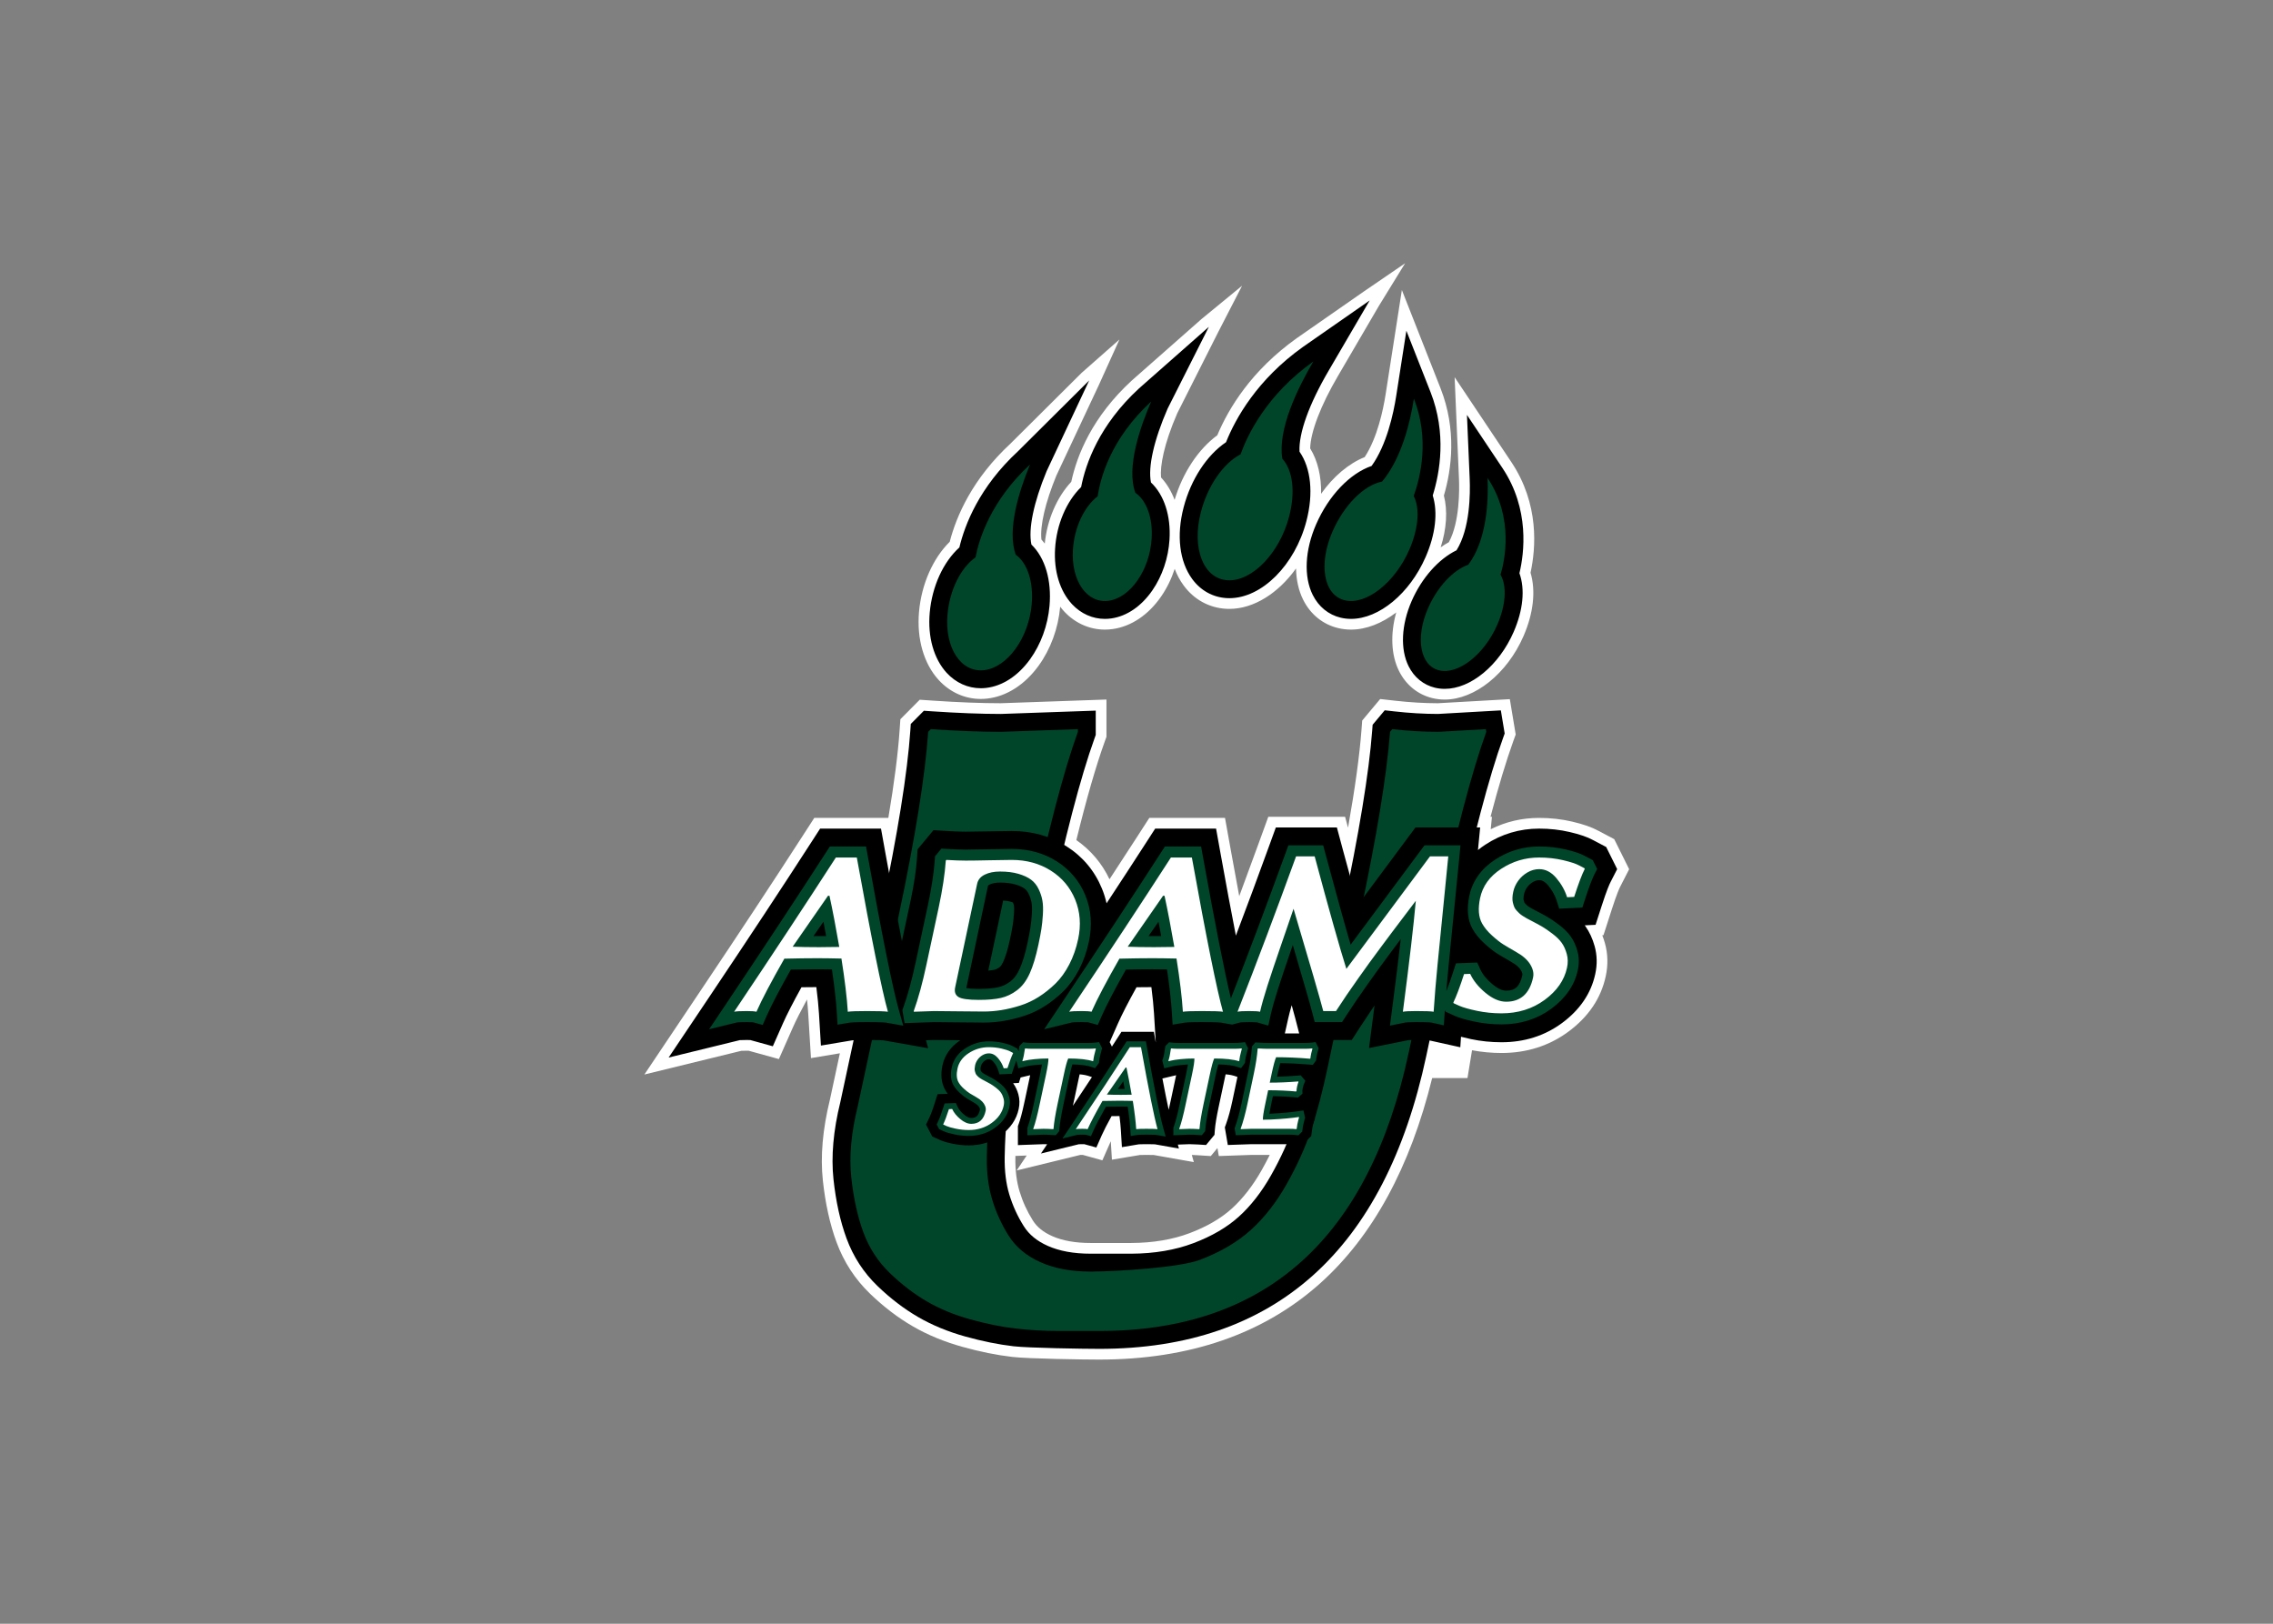 <svg clip-rule="evenodd" fill-rule="evenodd" stroke-linejoin="round" stroke-miterlimit="1.414" viewBox="0 0 560 400" xmlns="http://www.w3.org/2000/svg"><rect x="0" y="0" width="560" height="400" fill="#808080" stroke="none"/><g fill-rule="nonzero" transform="matrix(.693 0 0 -.693 68.011 566.808)"><path d="m338.094.002-18.488 12.645-29.683 20.656c-20.125 14.337-30.276 31.129-35.311 43.134-8.463 6.215-15.405 16.735-18.974 28.714-1.443-3.816-3.467-7.197-6.03-9.964-.466-4.979 1.195-14.679 7.231-28.564l18.265-36.204 10.523-20.422-17.919 14.707-30.975 27.305-.074.064c-17.604 16.162-24.389 33.176-26.945 45.056-6.419 6.866-10.723 16.899-11.782 27.434-.473-.618-.961-1.224-1.479-1.791-.686-6.071 1.738-16.51 6.639-28.406l18.88-40.245 9.151-20.227-16.816 14.83-31.599 31.427c-16.915 15.668-24.028 32.134-27.008 43.641-7.485 7.372-12.549 18.859-13.637 31.073-1.073 12.032 2.108 23.085 8.729 30.324 4.968 5.431 11.609 8.425 18.698 8.425.979 0 1.985-.06 2.989-.178 8.569-.997 16.648-6.192 22.747-14.62 5.309-7.338 8.701-16.585 9.547-26.049.004-.051.006-.102.01-.152.59.771 1.204 1.518 1.861 2.217 4.831 5.138 11.228 7.97 18.012 7.97 1.169 0 2.355-.086 3.529-.254 8.227-1.175 15.86-6.32 21.488-14.485 2.54-3.685 4.564-7.843 6.005-12.246 1.009 2.649 2.317 5.097 3.922 7.295 4.628 6.332 11.375 10.042 19 10.448.46.025.924.037 1.383.037 10.863 0 21.797-7.028 29.612-17.968.104 5.108 1.152 9.853 3.166 13.893 3.245 6.512 8.777 10.993 15.574 12.614 1.842.442 3.762.666 5.707.666 6.748 0 13.749-2.791 20.083-7.615-2.673 9.565-2.288 18.938 1.244 26.025 3.097 6.211 8.377 10.489 14.873 12.045 1.761.422 3.591.634 5.439.634 13.368 0 27.752-11.571 34.979-28.134 4.453-10.202 5.552-20.161 3.148-28.242 2.37-10.833 3.958-30.479-8.551-49.19l-25.183-37.679 1.937 45.28c.188 4.413.391 19.058-4.502 28.037-1.228.668-2.437 1.436-3.628 2.277 2.631-8.306 3.14-16.26 1.422-22.99 3.462-11.793 5.773-29.233-1.516-47.753l-17.154-43.589-7.213 46.284c-1.069 6.87-3.677 19.364-9.312 27.955-7.176 2.898-13.946 8.657-19.38 16.306.16-7.723-1.475-14.698-4.846-20.165.16-7.278 4.703-19.161 12.367-32.221l18.179-31.121 11.66-18.951zm-11.094 193.637-7.994 9.554-.309 4.065c-.87 11.5-2.879 26.087-5.992 43.567l-1.302-4.858h-34.125l-4.213 11.602c-2.887 7.951-5.797 15.87-8.705 23.68-1.164-6.236-2.408-13.015-3.72-20.291l-2.606-14.492h-33.63l-5.201 8.063c-3.921 6.072-8.107 12.506-12.492 19.206-3.35-7.067-8.305-12.901-14.736-17.413 4.468-18.232 8.692-32.894 12.623-43.796l.754-2.09v-16.566l-47.02 1.647c-8.682-.006-18.836-.398-30.175-1.164l-5.786-.391-8.603 8.668-.324 4.718c-.72 10.504-2.399 23.588-5.018 39.119h-32.917l-5.203 8.06c-12.794 19.83-27.943 42.799-45.023 68.269l-25.275 37.699 43.11-10.54c.433-.017 1.177-.037 2.344-.037.369 0 .667.003.905.008l13.419 3.707 6.145-13.908c1.398-3.164 3.529-7.389 6.349-12.585.256 2.417.447 4.608.565 6.547l1.191 19.515 12.854-2.146-4.444 20.685c-3.216 13.089-4.271 25.126-3.128 35.777 1.101 10.281 3.145 19.52 6.07 27.452 3.237 8.801 8.256 16.517 14.917 22.93 6 5.78 12.363 10.637 18.9 14.431 6.58 3.834 14.068 6.932 22.254 9.203 7.747 2.154 15.178 3.651 22.087 4.451 6.994.809 31.744 1.176 38.285 1.176l.373.002c40.013-.001 73.032-11.409 98.144-33.903 23.283-20.858 39.994-51.516 49.753-91.197h15.693l2.025-12.35c4.267.802 8.667 1.217 13.105 1.217 11.15 0 21.109-3.161 29.603-9.395 8.983-6.593 14.604-14.905 16.703-24.69 1.089-4.98.975-9.899-.336-14.615-.346-1.25-.749-2.459-1.205-3.621l.545-.025 3.736-11.594c2.227-6.896 3.334-9.253 3.621-9.811l4.053-7.91-6.635-13.351-7.07-3.733c-2.965-1.614-6.666-2.908-11.656-4.072-4.65-1.087-9.583-1.639-14.658-1.639-7.621 0-14.826 1.688-21.495 5.026l.535-5.524h-.631c3.537-13.488 6.903-24.672 10.064-33.448l1.123-3.113-2.606-15.709-32.061 1.816c-6.021-.013-12.333-.386-18.766-1.111l-6.781-.764zm-119.718 196.516.496 8.186 12.424-2.079c.294-.016 1.103-.048 2.861-.048 2.021 0 2.976.034 3.342.05l17.771 3.145-.891-3.18c.754.02 1.603.062 2.537.123l5.894.377 2.959-3.564.604 3.555 14.594-.506h8.044c-1.102 2.216-2.273 4.443-3.535 6.679-3.941 6.976-8.458 12.786-13.425 17.264-4.814 4.337-11.108 7.987-18.713 10.848-7.511 2.835-16.194 4.298-25.781 4.345l-18.208.002c-6.773 0-12.51-1.032-17.059-3.07-3.915-1.746-6.708-4.001-8.535-6.9-2.55-4.035-4.545-8.398-5.928-12.971-1.327-4.391-1.948-9.493-1.849-15.164.004-.193.009-.382.014-.576l5.011-.181-4.459 6.646 28.273-6.91c.221-.006.527-.012.941-.012h.16l8.719 2.408 3.738-8.466z" fill="#fff" transform="matrix(.8 0 0 -.8 130.938 724.337)"/><path d="m322.324 16.551-29.638 20.629c-20.462 14.577-29.998 31.863-34.195 42.345-8.533 5.753-15.612 16.543-18.849 28.976-3.25 12.451-1.866 24.043 3.804 31.799 3.769 5.157 9.241 8.177 15.41 8.505.375.02.753.03 1.127.03 14.425 0 29.141-14.725 34.229-34.254 3.203-12.267 2.036-23.527-3.064-30.841-.423-8.17 4.228-21.135 12.994-36.073l18.181-31.115zm-71.466 11.723-30.976 27.302c-17.77 16.318-23.772 33.525-25.783 43.874-6.564 6.443-10.923 16.623-11.579 27.406-.615 9.914 2.153 18.925 7.593 24.713 3.924 4.174 9.089 6.47 14.545 6.47.944 0 1.903-.068 2.853-.203 6.9-.985 13.379-5.416 18.248-12.479 4.406-6.388 7.107-14.388 7.605-22.52.66-10.631-2.38-19.873-8.228-25.408-1.404-6.777 1.276-18.791 7.394-32.827zm87.78 1.711-4.512 28.938c-1.217 7.826-4.223 21.82-10.941 31.152-9.641 3.321-19.068 13.136-24.659 25.952-5.01 11.481-5.572 23.207-1.502 31.366 2.606 5.23 7.018 8.822 12.42 10.111 1.48.354 3.029.533 4.601.533 12.448 0 26.075-11.304 33.142-27.491 4.414-10.116 5.507-19.848 3.161-27.343 3.185-10.197 6.251-27.578-.985-45.967l-10.73-27.252zm-140.968 22.112-31.659 31.486c-17.174 15.881-23.61 32.625-26.02 42.706-7.174 6.486-12.133 17.268-13.177 28.997-.957 10.704 1.777 20.431 7.5 26.688 4.054 4.435 9.445 6.877 15.183 6.877.805 0 1.626-.049 2.44-.143 7.227-.844 14.132-5.349 19.442-12.686 4.814-6.653 7.89-15.062 8.662-23.679 1.018-11.492-1.958-21.445-8.037-27.338-1.445-6.862.948-18.537 6.736-32.562l18.934-40.347zm167.887 15.312 1.211 28.31c.281 6.529.216 22.154-5.847 31.838-7.972 3.874-15.452 12.269-19.953 22.573-4.605 10.572-5.105 21.395-1.336 28.957 2.455 4.929 6.617 8.314 11.721 9.539 1.397.334 2.854.502 4.332.502 11.533 0 24.122-10.393 30.616-25.275 4.24-9.717 5.121-19.006 2.578-26.118 2.11-8.799 4.686-28.421-7.576-46.767l-15.74-23.559zm-36.546 131.248-5.373 6.421-.191 2.541c-1.433 18.895-5.874 45.926-13.213 80.349l-14.498 68.308c-2.054 9.746-4.38 18.537-6.91 26.132-2.461 7.389-5.926 15.071-10.301 22.826-4.192 7.423-9.03 13.634-14.383 18.456-5.256 4.738-12.055 8.696-20.218 11.766-8.046 3.037-17.282 4.601-27.461 4.652h-18.208c-7.448 0-13.834-1.168-18.998-3.48-4.8-2.143-8.275-4.99-10.621-8.705-2.78-4.4-4.95-9.159-6.457-14.139-1.471-4.867-2.161-10.464-2.052-16.627.123-6.787.468-12.866 1.019-18.077.538-5.135 1.435-10.634 2.666-16.34l15.367-71.491c7.577-35.785 14.625-62.813 20.942-80.336l.471-1.305v-10.807l-42.177 1.477c-8.811-.004-19.099-.4-30.579-1.174l-3.62-.246-5.822 5.867-.201 2.951c-1.292 18.87-5.633 45.896-12.895 80.302l-18.222 84.826c-3.099 12.578-4.119 24.084-3.035 34.203 1.06 9.886 3.012 18.742 5.804 26.315 2.986 8.119 7.614 15.233 13.754 21.143 5.724 5.516 11.782 10.145 17.994 13.75 6.224 3.627 13.334 6.565 21.13 8.73 7.508 2.086 14.695 3.533 21.361 4.305 6.561.761 31.009 1.144 37.749 1.144l.361.004c77.977-.004 126.848-43.786 145.278-130.138l12.993-60.945c7.695-35.76 14.81-62.811 21.15-80.405l.701-1.949-1.701-10.27-27.937 1.586c-6.233-.01-12.767-.393-19.426-1.145l-4.24-.476z" transform="matrix(.8 0 0 -.8 130.938 724.337)"/><path d="m385.343 492.643c5.958 27.952 9.519 49.66 10.689 65.119l.799.954c5.635-.635 11.112-.954 16.429-.954l16.837.954.159-.954c-5.191-14.402-10.91-36.118-17.154-65.143l-10.398-48.766c-14.078-65.993-50.686-99.014-109.828-99.08h-14.613c-5.186 0-10.295.291-15.321.874-5.033.582-10.405 1.668-16.121 3.256-5.719 1.587-10.86 3.701-15.407 6.351-4.559 2.647-8.952 6.006-13.184 10.084-4.239 4.078-7.387 8.922-9.45 14.534-2.068 5.609-3.496 12.122-4.289 19.537-.795 7.415-.028 15.829 2.302 25.255l14.598 67.955c5.902 27.963 9.383 49.679 10.442 65.143l.947.954c9.39-.635 17.72-.954 25.002-.954l27.281.954v-.954c-5.193-14.396-10.853-36.103-16.995-65.109l-12.288-57.174c-1.028-4.764-1.779-9.346-2.241-13.744-.466-4.392-.746-9.396-.851-15.007-.098-5.618.537-10.703 1.913-15.256 1.378-4.554 3.336-8.843 5.877-12.866 2.544-4.025 6.302-7.15 11.278-9.372 4.976-2.228 10.905-3.337 17.79-3.337.15 0 .299.001.448.002 8.927.044 31.138 1.415 38.329 4.129 7.305 2.749 13.368 6.297 18.185 10.638 4.815 4.341 9.076 9.796 12.784 16.36 3.701 6.564 6.62 13.025 8.735 19.378 2.118 6.351 4.021 13.551 5.717 21.603l11.598 54.636z" fill="#00452a"/><path d="m358.643 450.544 1.226 5.459c.282 1.263.686 2.789 1.205 4.562.572-2.03.998-3.58 1.273-4.643l1.39-5.378zm-40.591-23.956c-.255-1.21-.491-2.262-.71-3.182-.625 2.885-1.369 6.599-2.232 11.12l4.481 1.07.071.017c.036.01.134.034.327.069zm-5.985 24.537h-11.511l-1.614-2.501c-.582-.901-1.178-1.822-1.782-2.753l-.786 1.574 2.938 6.656c1.378 3.122 3.59 7.437 6.592 12.856 1.922.028 3.692.044 5.291.046.459-3.608.772-6.749.931-9.376l.633-10.357zm-28.775-26.302 2.114 9.91c.1.469.192.893.279 1.276 1.647-.153 2.543-.376 2.987-.525l1.385-.466c-2.152-3.263-4.411-6.666-6.765-10.195m-24.798 72.964c1.235-.063 2.051-.231 2.55-.379.435-.127.742-.242.941-.325.207-.489.296-.85.335-1.08.044-.259.136-1.027.04-2.563-.104-1.626-.254-3.063-.443-4.263-.218-1.382-.539-3.068-.956-5.022-.91-4.302-1.81-6.767-2.404-8.08-.646-1.424-1.196-1.885-1.304-1.967-.634-.479-1.256-.792-1.848-.926-.472-.109-1.178-.228-2.201-.315zm214.386 19.028-4.615 2.436c-2.06 1.123-4.723 2.043-8.37 2.893-3.438.804-7.092 1.212-10.859 1.212-6.897 0-13.327-1.917-19.109-5.698-.925-.604-1.802-1.245-2.632-1.919l.778 8.016h-22.999l-20.462-27.525c-1.593 5.728-3.407 12.378-5.428 19.905l-2.041 7.62h-21.71l-2.46-6.774c-3.909-10.768-7.836-21.36-11.742-31.667-1.596 8.152-3.441 18.029-5.523 29.582l-1.523 8.46h-21.646l-3.038-4.708c-4.397-6.812-9.156-14.11-14.245-21.846-.398 1.777-.942 3.523-1.642 5.23-2.601 6.349-6.881 11.432-12.718 15.107-5.656 3.561-12.166 5.367-19.347 5.367-2.165 0-4.994-.043-8.408-.125-3.253-.079-5.915-.119-7.91-.119-1.651 0-3.776.075-6.31.225l-5.19.309-5.654-6.793-.228-3.319c-.287-4.209-1.064-9.311-2.306-15.152l-3.042-14.193c-1.68 8.499-3.652 19.03-5.911 31.558l-1.524 8.459h-21.644l-3.038-4.707c-10.247-15.877-22.381-34.271-36.059-54.67l-14.757-22.005 25.305 6.187c.319.021 1.049.054 2.432.054.645 0 1.062-.015 1.312-.027l7.993-2.208 3.587 8.12c1.383 3.13 3.596 7.446 6.593 12.857 1.921.028 3.691.044 5.29.046.459-3.611.772-6.751.93-9.376l.697-11.396 11.17 1.867c.213.02 1.412.117 5.158.117 4.111 0 5.546-.091 5.877-.117l2.183-.385.007-.046.207.007 13.528-2.388-.792 2.828 2.914.101c2.102 0 4.783-.027 7.974-.08.454-.008.893-.013 1.34-.019-.011-.008-.022-.012-.033-.02-3.379-2.21-5.571-5.316-6.34-8.986-.69-3.296-.377-6.169.932-8.538.279-.506.603-1.002.968-1.489l-3.62-.133-1.169-3.649c-.849-2.644-1.418-4.009-1.748-4.694l-1.185-2.468 2.207-4.225 2.813-1.271c1.093-.484 2.499-.899 4.423-1.304 1.871-.394 3.814-.593 5.774-.593 4.302 0 8.136 1.212 11.393 3.602 3.413 2.505 5.541 5.639 6.324 9.299.392 1.789.355 3.555-.114 5.251-.399 1.442-.998 2.727-1.777 3.819-.03.042-.06.084-.092.126l2.044.098.624 1.939.179.043 1.078.258 1.739.415.072.017c.036.01.133.034.328.069l-1.94-9.094c-.948-4.525-1.661-6.894-2.092-8.084l-.327-.902v-6.757l9.118.331c.392 0 .823-.011 1.283-.027l-2.206-3.29 13.451 3.289c.17.009.558.028 1.294.028.339 0 .56-.006.692-.014l4.254-1.175 1.907 4.318c.735 1.662 1.912 3.957 3.504 6.837 1.023.014 1.964.022 2.815.023.243-1.913.409-3.584.495-4.983l.367-6.063 5.945.995c.115.011.75.062 2.738.062 2.184 0 2.947-.048 3.125-.062l8.466-1.498-.394 1.409 4.165.151c.865-.001 1.904-.041 3.091-.117l2.78-.179 3 3.615.129 1.737c.139 1.849.59 4.575 1.335 8.098l2.219 10.4c.099.47.193.895.28 1.279 1.645-.153 2.544-.376 2.986-.525l1.212-.407-1.791-8.469c-.693-3.245-1.435-5.972-2.208-8.109l-.489-1.354 1.064-6.26 8.412.291h13.341c1.013 0 1.608-.047 1.924-.087l2.645-.331 3.332 3.313.249 1.828c.109.793.161 1.14.181 1.266.272 1.249.396 1.66.428 1.754l.475 1.427-1.442 6.591-.445-.061.892.781-.093 2.434c.01.072.033.203.076.397.116.508.19.703.19.703v-.001l1.322 3.083-1.432 1.717 1.739-.151 2.883 3.844.138 1.539c.011.114.052.46.208 1.187l.002.005c.011.05.08.331.32 1.185l.571 2.034-1.29 2.582h9.44l3.042 4.694c1.19 1.842 2.421 3.7 3.663 5.528.45.664.917 1.345 1.402 2.045-.039-.3-.078-.601-.118-.903l-1.85-14.233 13.901 2.794c.222.019.999.075 2.809.075 2.752 0 3.987-.056 4.431-.084l11.313-2.51.246 3.735c1.067-.284 2.242-.561 3.545-.834 3.517-.741 7.172-1.116 10.864-1.116 8.092 0 15.302 2.28 21.429 6.777 6.413 4.708 10.415 10.603 11.895 17.498.737 3.371.663 6.69-.218 9.863-.753 2.718-1.879 5.137-3.341 7.182-.058.081-.116.161-.176.243l3.843.184 2.181 6.768c1.751 5.421 2.713 7.601 3.132 8.416l2.366 4.617z"/><g transform="matrix(.8 0 0 -.8 130.938 724.337)"><path d="m297.294 43.647c-20.841 14.849-29.312 32.739-32.349 41.253-7.851 4.143-14.638 14.146-17.619 25.601-4.23 16.2 1.12 29.799 11.949 30.375 10.825.57 23.031-12.098 27.254-28.297 2.796-10.719 1.736-20.58-3.02-25.696-2.16-13.005 6.864-31.444 13.785-43.235zm44.678 16.499c-1.598 10.244-5.391 26.436-14.135 36.879-8.279 1.604-17.048 10.749-22.035 22.177-6.386 14.641-3.936 28.331 5.487 30.58 9.416 2.257 22.231-7.776 28.62-22.412 4.035-9.245 4.881-18.264 1.99-23.945 3.003-8.383 7.126-25.358.072-43.278zm-116.718 1.281c-18.114 16.631-22.661 34.215-23.797 42.117-6.128 4.747-10.414 13.985-11.012 23.794-.86 13.878 6.285 24.012 15.951 22.637 9.662-1.383 18.192-13.744 19.043-27.625.57-9.177-2.233-16.889-7.227-20.347-4.298-11.384 2.546-30.266 7.041-40.576zm-53.858 27.988c-17.509 16.192-22.715 33.3-24.238 41.276-6.76 4.808-11.5 14.755-12.44 25.301-1.333 14.914 5.968 26.032 16.294 24.827 10.324-1.204 19.78-14.271 21.115-29.183.875-9.866-1.8-18.349-7.084-22.125-4.035-11.08 1.623-28.64 6.353-40.097zm203.306 5.967c.405 9.461-.118 27.425-8.554 38.575-6.863 2.46-13.801 9.963-17.902 19.353-5.756 13.209-3.544 25.555 4.957 27.594 8.501 2.032 20.059-7.025 25.819-20.229 3.803-8.708 4.393-17.181 1.457-22.274 1.76-5.828 6.168-25.148-5.777-43.019zm-88.521 163.287-1.174 3.236c-8.142 22.421-16.324 44.178-24.348 64.743-2.766-11.376-6.967-32.66-12.517-63.44l-.725-4.039h-16.092l-1.451 2.248c-12.775 19.788-27.966 42.822-45.153 68.455l-7.043 10.506 12.262-2.996c.035-.006.888-.17 4.414-.17 2.344 0 3.036.129 3.049.129l-.002-.002 4.089 1.129 1.713-3.881c2.15-4.874 5.783-11.842 10.801-20.72 4.432-.093 8.374-.139 11.721-.139 1.814 0 4.003.021 6.523.066 1.13 7.641 1.855 14.066 2.162 19.109l.334 5.443 5.375-.898c.433-.071 2.04-.236 7.648-.236 7.014 0 8.372.204 8.506.23l4.922.867 3.599-.941c.032-.006.826-.156 3.922-.156 2.469 0 3.388.101 3.643.136l4.916 1.41 1.14-5.078c.638-2.843 1.698-6.585 3.151-11.118 1.477-4.617 3.591-10.917 6.285-18.721l.304-.881c4.733 16.021 7.689 26.295 8.795 30.572l.951 3.679h12.141l1.453-2.244c1.525-2.359 3.097-4.729 4.672-7.049 1.559-2.3 3.299-4.794 5.17-7.415 1.887-2.648 3.468-4.865 4.746-6.649 1.268-1.77 3.063-4.201 5.332-7.232 2.197-2.936 3.768-5.044 4.718-6.32-1.008 8.82-2.321 19.438-3.914 31.671l-.883 6.797 6.719-1.352c.246-.05 1.329-.207 4.865-.207 5.646 0 6.761.186 6.777.186l5.586 1.242.377-5.713c.023-.331.049-.676.072-1.009l.358.687 4.064 1.84c2.019.895 4.905 1.73 8.82 2.554 3.86.812 7.878 1.225 11.945 1.225 8.387 0 15.819-2.333 22.088-6.931 6.401-4.702 10.376-10.479 11.81-17.168.642-2.938.586-5.8-.167-8.514-.692-2.498-1.701-4.682-2.991-6.488-1.245-1.747-2.995-3.481-5.207-5.152-2.012-1.522-3.684-2.664-5.109-3.486-1.33-.77-3.064-1.71-5.174-2.801-.67-.336-1.226-.627-1.669-.871-.383-.213-.87-.507-1.44-.873-.537-.345-.776-.559-.832-.611-.31-.299-.655-.654-1.056-1.084-.025-.028-.047-.051-.043-.036-.142-.358-.271-.777-.387-1.24-.036-.15-.078-.416-.057-.844.019-.521.103-1.131.246-1.808.227-1.048.691-2.066 1.385-3.031.686-.953 1.567-1.744 2.615-2.356.911-.531 1.782-.779 2.738-.779 1.368 0 2.556.677 3.85 2.197 1.794 2.118 3.096 4.428 3.871 6.865l1.147 3.598 10.3-.498 1.041-3.232c1.801-5.575 3.283-9.511 4.405-11.701l1.132-2.205-1.961-3.946-3.556-1.874c-1.904-1.049-4.689-1.99-8.51-2.881-3.706-.867-7.665-1.305-11.768-1.305-7.051 0-13.627 1.961-19.542 5.828-6.235 4.075-10.096 9.492-11.482 16.104-1.221 5.837-.759 10.752 1.371 14.608 1.265 2.293 3.091 4.527 5.424 6.639 2.177 1.98 4.035 3.441 5.685 4.469 1.434.896 3.317 2.007 5.748 3.394.381.245.666.421.953.592 1.074.611 2.006 1.325 2.774 2.121.638.659 1.124 1.397 1.441 2.201.194.486.238.863.147 1.276-1.058 4.858-3.128 6.841-7.149 6.841-1.776 0-3.818-.949-6.068-2.824-2.585-2.146-4.417-4.39-5.451-6.672l-1.357-3.002-9.473.348-1.047 3.281c-1.176 3.661-2.258 6.701-3.234 9.115.302-3.709.641-7.476 1.021-11.285l2.533-25.536c.979-9.874 1.724-17.408 2.233-22.609l.523-5.388h-16.012l-32.804 44.126c-2.805-9.589-6.572-23.185-11.219-40.487l-.974-3.639zm-203.757.5-1.451 2.247c-12.826 19.872-28.018 42.906-45.151 68.456l-7.047 10.508 12.264-2.998c.034-.006.89-.17 4.414-.17 2.421 0 3.064.143 3.049.127l4.09 1.129 1.71-3.877c2.158-4.885 5.791-11.853 10.805-20.725 4.431-.092 8.372-.138 11.721-.138 1.814 0 4.003.021 6.521.066 1.132 7.646 1.856 14.071 2.163 19.109l.333 5.443 5.375-.898c.432-.072 2.041-.237 7.647-.237 7.016 0 8.372.205 8.505.231l7.692 1.355-2.108-7.517c-2.68-9.562-7.292-32.467-13.71-68.073l-.729-4.039h-16.092zm49.596.923-2.856 3.432-.107 1.586c-.387 5.636-1.412 12.383-3.043 20.06l-5.436 25.357c-1.704 7.989-3.548 14.754-5.48 20.104l-.442 1.212.977 5.817 13-.448c2.687 0 6.126.033 10.229.102 4.286.067 8.307.102 11.946.102 2.853 0 5.752-.235 8.619-.696 2.854-.455 5.881-1.184 8.996-2.162 3.294-1.034 6.478-2.519 9.463-4.412 2.914-1.85 5.684-4.058 8.238-6.558 2.689-2.63 5.061-5.9 7.049-9.721 1.952-3.755 3.428-7.951 4.39-12.473 1.555-7.266 1.025-14.164-1.572-20.503-2.612-6.374-6.914-11.478-12.783-15.174-5.782-3.641-12.495-5.486-19.95-5.486-2.64 0-6.11.052-10.316.154-4.13.1-7.521.151-10.08.151-2.22 0-5.033-.1-8.363-.295zm26.073 15.121c2.621 0 4.898.279 6.766.826 1.755.514 3.121 1.133 4.064 1.834.775.576 1.384 1.349 1.865 2.367.631 1.324 1.057 2.621 1.266 3.852.222 1.314.272 3.009.144 5.035-.145 2.275-.359 4.315-.633 6.062-.296 1.868-.724 4.116-1.271 6.684-1.033 4.881-2.225 8.823-3.541 11.729-1.116 2.468-2.489 4.327-4.078 5.525-1.694 1.279-3.486 2.139-5.324 2.56-2.165.494-5.081.745-8.67.745-2.986 0-4.69-.184-5.615-.348l9.615-45.29c.032-.158.076-.373.736-.699 1.178-.585 2.751-.881 4.676-.881zm-78.504 17.387c.393 2.058.79 4.192 1.187 6.382-2.189.023-3.932.021-5.625.01zm148.897 0c.392 2.047.79 4.181 1.187 6.382-2.187.023-3.93.021-5.625.01zm-14.164 53.136-.773 1.197c-6.809 10.548-14.885 22.794-24.008 36.395l-3.742 5.586 6.519-1.594c.018-.005.473-.089 2.348-.089 1.245 0 1.613.066 1.619.066l2.172.6.914-2.061c1.146-2.596 3.077-6.3 5.742-11.018 2.356-.047 4.45-.074 6.23-.074.965 0 2.13.013 3.469.035.6 4.049.985 7.465 1.15 10.16l.176 2.895 2.86-.479c.226-.037 1.074-.125 4.064-.125 3.73 0 4.451.108 4.523.119l4.088.725-1.121-4c-1.422-5.078-3.878-17.254-7.289-36.19l-.385-2.149h-8.556zm-61.251.002c-3.746 0-7.243 1.041-10.389 3.097-3.313 2.165-5.369 5.048-6.105 8.563-.649 3.102-.403 5.717.73 7.767.672 1.216 1.643 2.403 2.883 3.529 1.136 1.033 2.152 1.833 3.024 2.377.77.48 1.8 1.087 3.056 1.805.204.13.355.224.504.312.571.325 1.066.705 1.475 1.125.341.353.6.748.769 1.174.103.258.125.46.076.678-.562 2.585-1.662 3.637-3.798 3.637-.945 0-2.033-.504-3.229-1.5-1.374-1.14-2.348-2.336-2.896-3.549l-.725-1.594-5.033.184-.559 1.744c-.911 2.837-1.718 4.991-2.398 6.402l-.566 1.18 1.105 2.115 2.158.974c1.074.478 2.608.92 4.688 1.36 2.053.432 4.192.652 6.351.652 4.461 0 8.41-1.242 11.742-3.687 3.405-2.5 5.52-5.572 6.281-9.125.34-1.56.312-3.084-.088-4.531-.369-1.325-.903-2.486-1.588-3.448-.662-.927-1.595-1.847-2.771-2.738-1.066-.809-1.954-1.415-2.715-1.853-.72-.417-1.644-.917-2.754-1.492-.355-.177-.648-.332-.885-.463-.206-.113-.465-.268-.767-.463-.286-.183-.409-.294-.438-.323-.17-.163-.36-.358-.568-.582-.011-.013-.021-.022-.019-.013-.075-.19-.146-.415-.206-.66-.02-.082-.043-.223-.033-.448.013-.282.057-.605.131-.959.121-.56.371-1.104.738-1.615.364-.505.833-.929 1.391-1.254.485-.283.948-.412 1.455-.412.727 0 1.361.361 2.049 1.168.952 1.124 1.643 2.351 2.056 3.649l.606 1.912 5.48-.264.555-1.719c.54-1.667 1.021-3.049 1.447-4.156l.867 3.434 3.799-.907c.478-.127 1.512-.321 3.713-.548.956-.099 1.965-.174 3.014-.221-.177 1.087-.43 2.425-.764 3.996l-2.773 13.004c-.992 4.736-1.928 8.327-2.78 10.679l-.154.432v3.326l7.099-.258c1.189 0 2.605.052 4.211.155l1.326.086 1.518-1.825.063-.832c.186-2.485.775-6.079 1.749-10.687l2.772-13c.549-2.588.957-4.17 1.234-5.117 3.696.086 6.497.441 8.324 1.054l1.789.602 1.741-2.324.062-.742c.095-1.074.445-2.696 1.045-4.821l.271-.97-1.351-2.707-1.826.217c-.787.095-1.807.144-3.026.144h-24.688c-1.195 0-2.182-.049-2.93-.142l-1.271-.161-1.688 1.698-.115.871c-.065.489-.132.948-.203 1.385l-.576-1.157-1.889-.998c-1.014-.556-2.493-1.055-4.523-1.529-1.97-.46-4.077-.693-6.26-.693zm113.868.363-1.826.219c-.788.095-1.804.142-3.025.142h-24.689c-1.195 0-2.182-.045-2.932-.138l-1.267-.161-1.689 1.692-.116.879c-.28 2.105-.61 3.714-.982 4.787l-.256.736.873 3.473 3.803-.908c.477-.127 1.509-.323 3.709-.549.956-.099 1.966-.175 3.013-.221-.175 1.08-.431 2.42-.763 3.994l-2.774 13.006c-.993 4.739-1.927 8.331-2.777 10.68l-.154.429v3.326l7.099-.257c1.188 0 2.603.053 4.209.156l1.328.086 1.516-1.826.062-.83c.188-2.499.778-6.093 1.75-10.688l2.772-12.996c.551-2.586.957-4.17 1.234-5.121 3.696.085 6.497.44 8.324 1.055l1.789.601 1.742-2.322.063-.744c.092-1.064.442-2.687 1.041-4.82l.273-.969-1.349-2.711zm31.366 0-1.822.219c-.786.095-1.804.142-3.025.142h-16.197c-1.195 0-2.687-.051-4.435-.154l-1.317-.08-1.515 1.818-.063.836c-.224 3.009-.776 6.604-1.642 10.684l-2.848 13.479c-.908 4.241-1.887 7.839-2.916 10.689l-.234.646.525 3.09 6.896-.24h16.75c1.19 0 2.177.047 2.932.142l1.261.158 1.692-1.681.119-.873c.205-1.486.26-1.797.26-1.797.286-1.321.514-2.244.679-2.74l.225-.68-.721-3.297-4.726.645c-1.521.19-3.618.384-6.231.578-1.475.11-2.887.188-4.211.234.169-1.024.413-2.295.727-3.795l.848-4.011c3.737.057 7.103.236 10.017.531l1.129.113 2.004-1.756-.047-1.242c-.002-.065-.004-.44.205-1.39.203-.882.369-1.356.473-1.6l.631-1.473-2.025-2.429-1.352.107c-3.154.258-6.246.422-9.205.492l.174-.816c.566-2.647.982-4.256 1.264-5.215 4.247.049 8.619.269 13.013.653l1.446.125 1.474-1.965.069-.74c.043-.484.156-1.146.337-1.985.009-.048.078-.362.463-1.74l.274-.973-1.354-2.708zm-85.496 17.41c.208 1.085.42 2.219.631 3.394-1.163.011-2.086.012-2.988.006z" fill="#00452a"/><path d="m289.615 263.577c-8.758 24.12-17.431 47.129-26.02 69.024.775-.201 2.48-.303 5.113-.303 2.561 0 4.199.102 4.906.303.678-3.005 1.765-6.848 3.264-11.541 1.501-4.687 3.609-10.964 6.324-18.825s4.482-12.99 5.291-15.385c7.35 24.699 11.751 39.848 13.203 45.448h5.668c1.55-2.396 3.129-4.774 4.73-7.136s3.348-4.865 5.236-7.514c1.889-2.65 3.475-4.867 4.756-6.656 1.283-1.79 3.077-4.228 5.389-7.314 2.31-3.09 3.929-5.257 4.855-6.504.929-1.25 2.742-3.647 5.439-7.189 2.699-3.541 4.387-5.769 5.061-6.68-.976 10.931-2.894 27.366-5.748 49.296 1.019-.204 2.961-.305 5.83-.305 4.301 0 6.915.101 7.84.305.443-6.772 1.022-13.737 1.732-20.886.71-7.153 1.556-15.665 2.535-25.535.98-9.871 1.725-17.406 2.233-22.604h-8.133l-37.147 49.969c-2.908-9.159-7.604-25.812-14.088-49.969h-8.269zm-204.517.498c-12.873 19.94-27.937 42.785-45.198 68.526.829-.201 2.68-.303 5.553-.303 2.171 0 3.623.102 4.357.303 2.428-5.492 6.559-13.354 12.402-23.583 5.621-.137 10.491-.203 14.611-.203 2.83 0 6.416.049 10.753.152 1.52 9.64 2.463 17.52 2.834 23.634 1.215-.201 4.032-.302 8.451-.302 5.093 0 8.217.101 9.364.302-2.732-9.751-7.337-32.593-13.816-68.525h-9.31zm148.898 0c-12.871 19.94-27.936 42.785-45.201 68.526.83-.201 2.683-.303 5.555-.303 2.173 0 3.624.102 4.357.303 2.427-5.492 6.558-13.354 12.4-23.583 5.623-.137 10.496-.203 14.613-.203 2.83 0 6.415.049 10.754.152 1.52 9.64 2.465 17.52 2.834 23.634 1.216-.201 4.032-.302 8.455-.302 5.091 0 8.215.101 9.361.302-2.733-9.751-7.34-32.593-13.818-68.525h-9.31zm163.617 0c-6.109 0-11.727 1.677-16.854 5.03-5.13 3.351-8.251 7.683-9.365 12.999-.979 4.674-.692 8.414.859 11.225 1.013 1.828 2.489 3.623 4.43 5.383 1.939 1.762 3.602 3.072 4.986 3.937 1.383.863 3.29 1.987 5.719 3.375.369.237.641.408.808.51 1.485.845 2.776 1.834 3.871 2.967 1.099 1.134 1.925 2.401 2.481 3.804.556 1.404.684 2.785.381 4.137-1.554 7.137-5.532 10.705-11.947 10.705-2.968 0-6.038-1.317-9.209-3.957-3.17-2.638-5.431-5.446-6.781-8.422l-2.732.102c-1.79 5.575-3.376 9.796-4.76 12.668l.152.292 2.479 1.12c1.687.747 4.305 1.494 7.847 2.242 3.544.746 7.187 1.117 10.934 1.117 7.352 0 13.748-1.992 19.178-5.979 5.432-3.987 8.739-8.741 9.921-14.257.47-2.154.439-4.203-.101-6.154-.543-1.954-1.29-3.601-2.254-4.946-.959-1.346-2.354-2.708-4.174-4.089-1.822-1.379-3.358-2.432-4.605-3.155-1.249-.723-2.887-1.607-4.908-2.656-.744-.372-1.359-.693-1.85-.965-.489-.27-1.061-.618-1.719-1.041s-1.181-.82-1.57-1.191c-.389-.372-.811-.804-1.265-1.293-.454-.491-.793-1.017-1.014-1.576-.218-.555-.41-1.171-.58-1.85-.169-.676-.236-1.421-.201-2.232.032-.812.151-1.692.353-2.641.371-1.726 1.104-3.351 2.199-4.871 1.098-1.523 2.473-2.764 4.127-3.728s3.392-1.449 5.213-1.449c2.834 0 5.365 1.314 7.592 3.935 2.225 2.621 3.831 5.473 4.808 8.549l3.139-.152c1.887-5.853 3.457-9.996 4.705-12.432l-.151-.309-2.228-1.174c-1.486-.816-3.906-1.616-7.264-2.402-3.356-.781-6.906-1.176-10.649-1.176zm-263.405 1.063-.252.303c-.408 5.906-1.454 12.826-3.139 20.755l-5.434 25.354c-1.755 8.231-3.644 15.15-5.667 20.749l.05.303 8.867-.303c2.704 0 6.137.035 10.305.102 4.166.066 8.124.102 11.871.102 2.596 0 5.212-.211 7.844-.635 2.632-.42 5.398-1.087 8.298-1.998 2.901-.911 5.67-2.202 8.303-3.869 2.632-1.674 5.11-3.647 7.441-5.926 2.328-2.276 4.366-5.103 6.121-8.476 1.754-3.375 3.07-7.118 3.947-11.234 1.353-6.31.91-12.181-1.316-17.613s-5.844-9.725-10.857-12.881c-5.009-3.157-10.786-4.732-17.332-4.732-2.632 0-6.031.052-10.198.154-4.167.103-7.566.149-10.197.149-2.328 0-5.213-.1-8.654-.303zm23.886 5.162c3.104 0 5.82.343 8.148 1.023 2.329.684 4.202 1.552 5.619 2.61 1.416 1.056 2.539 2.454 3.365 4.195.828 1.74 1.383 3.454 1.67 5.139.287 1.689.355 3.743.203 6.165-.153 2.419-.379 4.596-.683 6.522-.305 1.927-.743 4.24-1.319 6.931-1.113 5.256-2.404 9.499-3.871 12.74-1.467 3.239-3.334 5.71-5.591 7.416-2.263 1.706-4.659 2.85-7.188 3.43-2.53.577-5.788.867-9.767.867-4.724 0-7.768-.438-9.137-1.313-1.365-.876-1.845-2.278-1.441-4.211l9.769-46.005c.373-1.82 1.492-3.19 3.366-4.119 1.872-.926 4.158-1.39 6.857-1.39zm-76.489 10.781h.659c1.415 6.547 2.867 14.12 4.351 22.724-3.632.068-6.639.104-9.019.104-4.648 0-8.545-.071-11.693-.205l15.703-22.623zm148.898 0h.656c1.417 6.547 2.87 14.12 4.353 22.724-3.633.068-6.637.104-9.017.104-4.647 0-8.546-.071-11.695-.205zm-77.429 67.263c-3.247 0-6.236.891-8.961 2.673-2.727 1.783-4.387 4.086-4.978 6.912-.521 2.486-.368 4.473.457 5.967.538.972 1.322 1.926 2.355 2.863 1.032.938 1.915 1.634 2.649 2.094.735.459 1.75 1.054 3.041 1.793.197.126.341.22.431.273.789.449 1.475.973 2.059 1.576s1.022 1.278 1.318 2.024c.298.746.363 1.479.202 2.199-.827 3.794-2.94 5.691-6.35 5.691-1.577 0-3.211-.699-4.896-2.103-1.688-1.401-2.892-2.897-3.608-4.481l-1.451.057c-.951 2.964-1.795 5.208-2.531 6.734l.084.157 1.314.595c.898.396 2.29.793 4.172 1.19 1.886.397 3.821.595 5.813.595 3.91 0 7.31-1.058 10.198-3.179 2.888-2.119 4.645-4.645 5.274-7.578.251-1.145.232-2.236-.053-3.274-.289-1.038-.689-1.913-1.199-2.628-.511-.715-1.25-1.44-2.219-2.174s-1.785-1.293-2.449-1.678c-.664-.384-1.534-.856-2.609-1.412-.397-.199-.723-.37-.983-.514-.26-.142-.565-.329-.916-.552-.349-.227-.626-.438-.834-.635-.206-.196-.429-.426-.672-.688-.242-.261-.42-.54-.537-.837-.118-.295-.22-.623-.31-.983-.09-.359-.126-.754-.108-1.185.018-.434.08-.901.188-1.405.197-.918.589-1.781 1.17-2.589.583-.812 1.314-1.472 2.193-1.983.88-.513 1.804-.771 2.772-.771 1.507 0 2.853.699 4.037 2.092 1.183 1.393 2.037 2.91 2.556 4.546l1.668-.08c1.005-3.113 1.838-5.315 2.502-6.611l-.08-.162-1.184-.627c-.788-.434-2.076-.859-3.861-1.277-1.786-.414-3.673-.625-5.664-.625zm62.669.002c-6.842 10.599-14.853 22.744-24.029 36.431.44-.106 1.425-.16 2.953-.16 1.154 0 1.926.054 2.317.16 1.287-2.921 3.485-7.1 6.592-12.537 2.989-.074 5.578-.109 7.769-.109 1.504 0 3.411.027 5.719.082.807 5.126 1.308 9.314 1.505 12.563.647-.106 2.145-.16 4.494-.16 2.709 0 4.37.054 4.979.16-1.453-5.182-3.904-17.326-7.348-36.431h-4.951zm-46.472.564-.16.16c-.304 2.298-.673 4.064-1.106 5.303l.057.215 1.238-.297c.824-.215 2.193-.422 4.102-.619 1.912-.197 3.959-.297 6.146-.297.09 1.005-.269 3.409-1.074 7.212l-2.772 12.996c-1.023 4.88-1.983 8.557-2.88 11.033v.16l4.492-.16c1.255 0 2.714.054 4.378.16l.135-.16c.196-2.621.797-6.298 1.799-11.035l2.771-12.998c.807-3.801 1.46-6.203 1.965-7.208 4.915 0 8.577.406 10.98 1.212l.16-.214c.109-1.239.485-3.006 1.131-5.303l-.08-.16c-.898.107-2.011.16-3.336.16h-24.69c-1.31 0-2.395-.053-3.256-.16zm64.876 0-.162.16c-.304 2.298-.674 4.064-1.104 5.303l.055.215 1.238-.297c.825-.215 2.193-.422 4.102-.619 1.912-.197 3.96-.297 6.146-.297.09 1.005-.268 3.409-1.074 7.212l-2.772 12.996c-1.021 4.88-1.98 8.557-2.877 11.033v.16l4.49-.16c1.252 0 2.712.054 4.377.16l.135-.16c.199-2.621.798-6.298 1.801-11.035l2.769-12.998c.809-3.801 1.465-6.203 1.967-7.208 4.915 0 8.574.406 10.979 1.212l.162-.214c.106-1.239.483-3.006 1.131-5.303l-.082-.16c-.899.107-2.007.16-3.336.16h-24.688c-1.312 0-2.395-.053-3.256-.16zm38.526 0-.135.162c-.232 3.139-.797 6.816-1.691 11.031l-2.85 13.482c-.932 4.376-1.937 8.054-3.013 11.03l.027.161 4.705-.161h16.75c1.307 0 2.394.054 3.255.161l.165-.161c.141-1.04.239-1.705.294-1.992.305-1.416.554-2.421.75-3.013l-.052-.241-2.367.323c-1.578.197-3.702.394-6.366.589-2.663.2-5.087.297-7.273.297-.071-1.005.275-3.335 1.045-6.998l1.291-6.105c4.71.018 8.837.206 12.389.565l.219-.188c-.019-.485.071-1.173.267-2.072.198-.861.403-1.545.619-2.045l-.136-.162c-4.43.357-8.646.539-12.645.539l.847-4.014c.828-3.855 1.489-6.285 1.991-7.289 4.916 0 9.94.224 15.069.674l.161-.215c.052-.594.18-1.345.375-2.261.055-.268.226-.915.513-1.936l-.08-.162c-.899.107-2.008.162-3.336.162h-16.196c-1.253 0-2.783-.055-4.592-.162zm-58.788 8.474h.35c.752 3.48 1.523 7.508 2.312 12.084-1.931.035-3.529.055-4.795.055-2.471 0-4.543-.037-6.216-.11l8.349-12.028z" fill="#fff"/></g></g></svg>